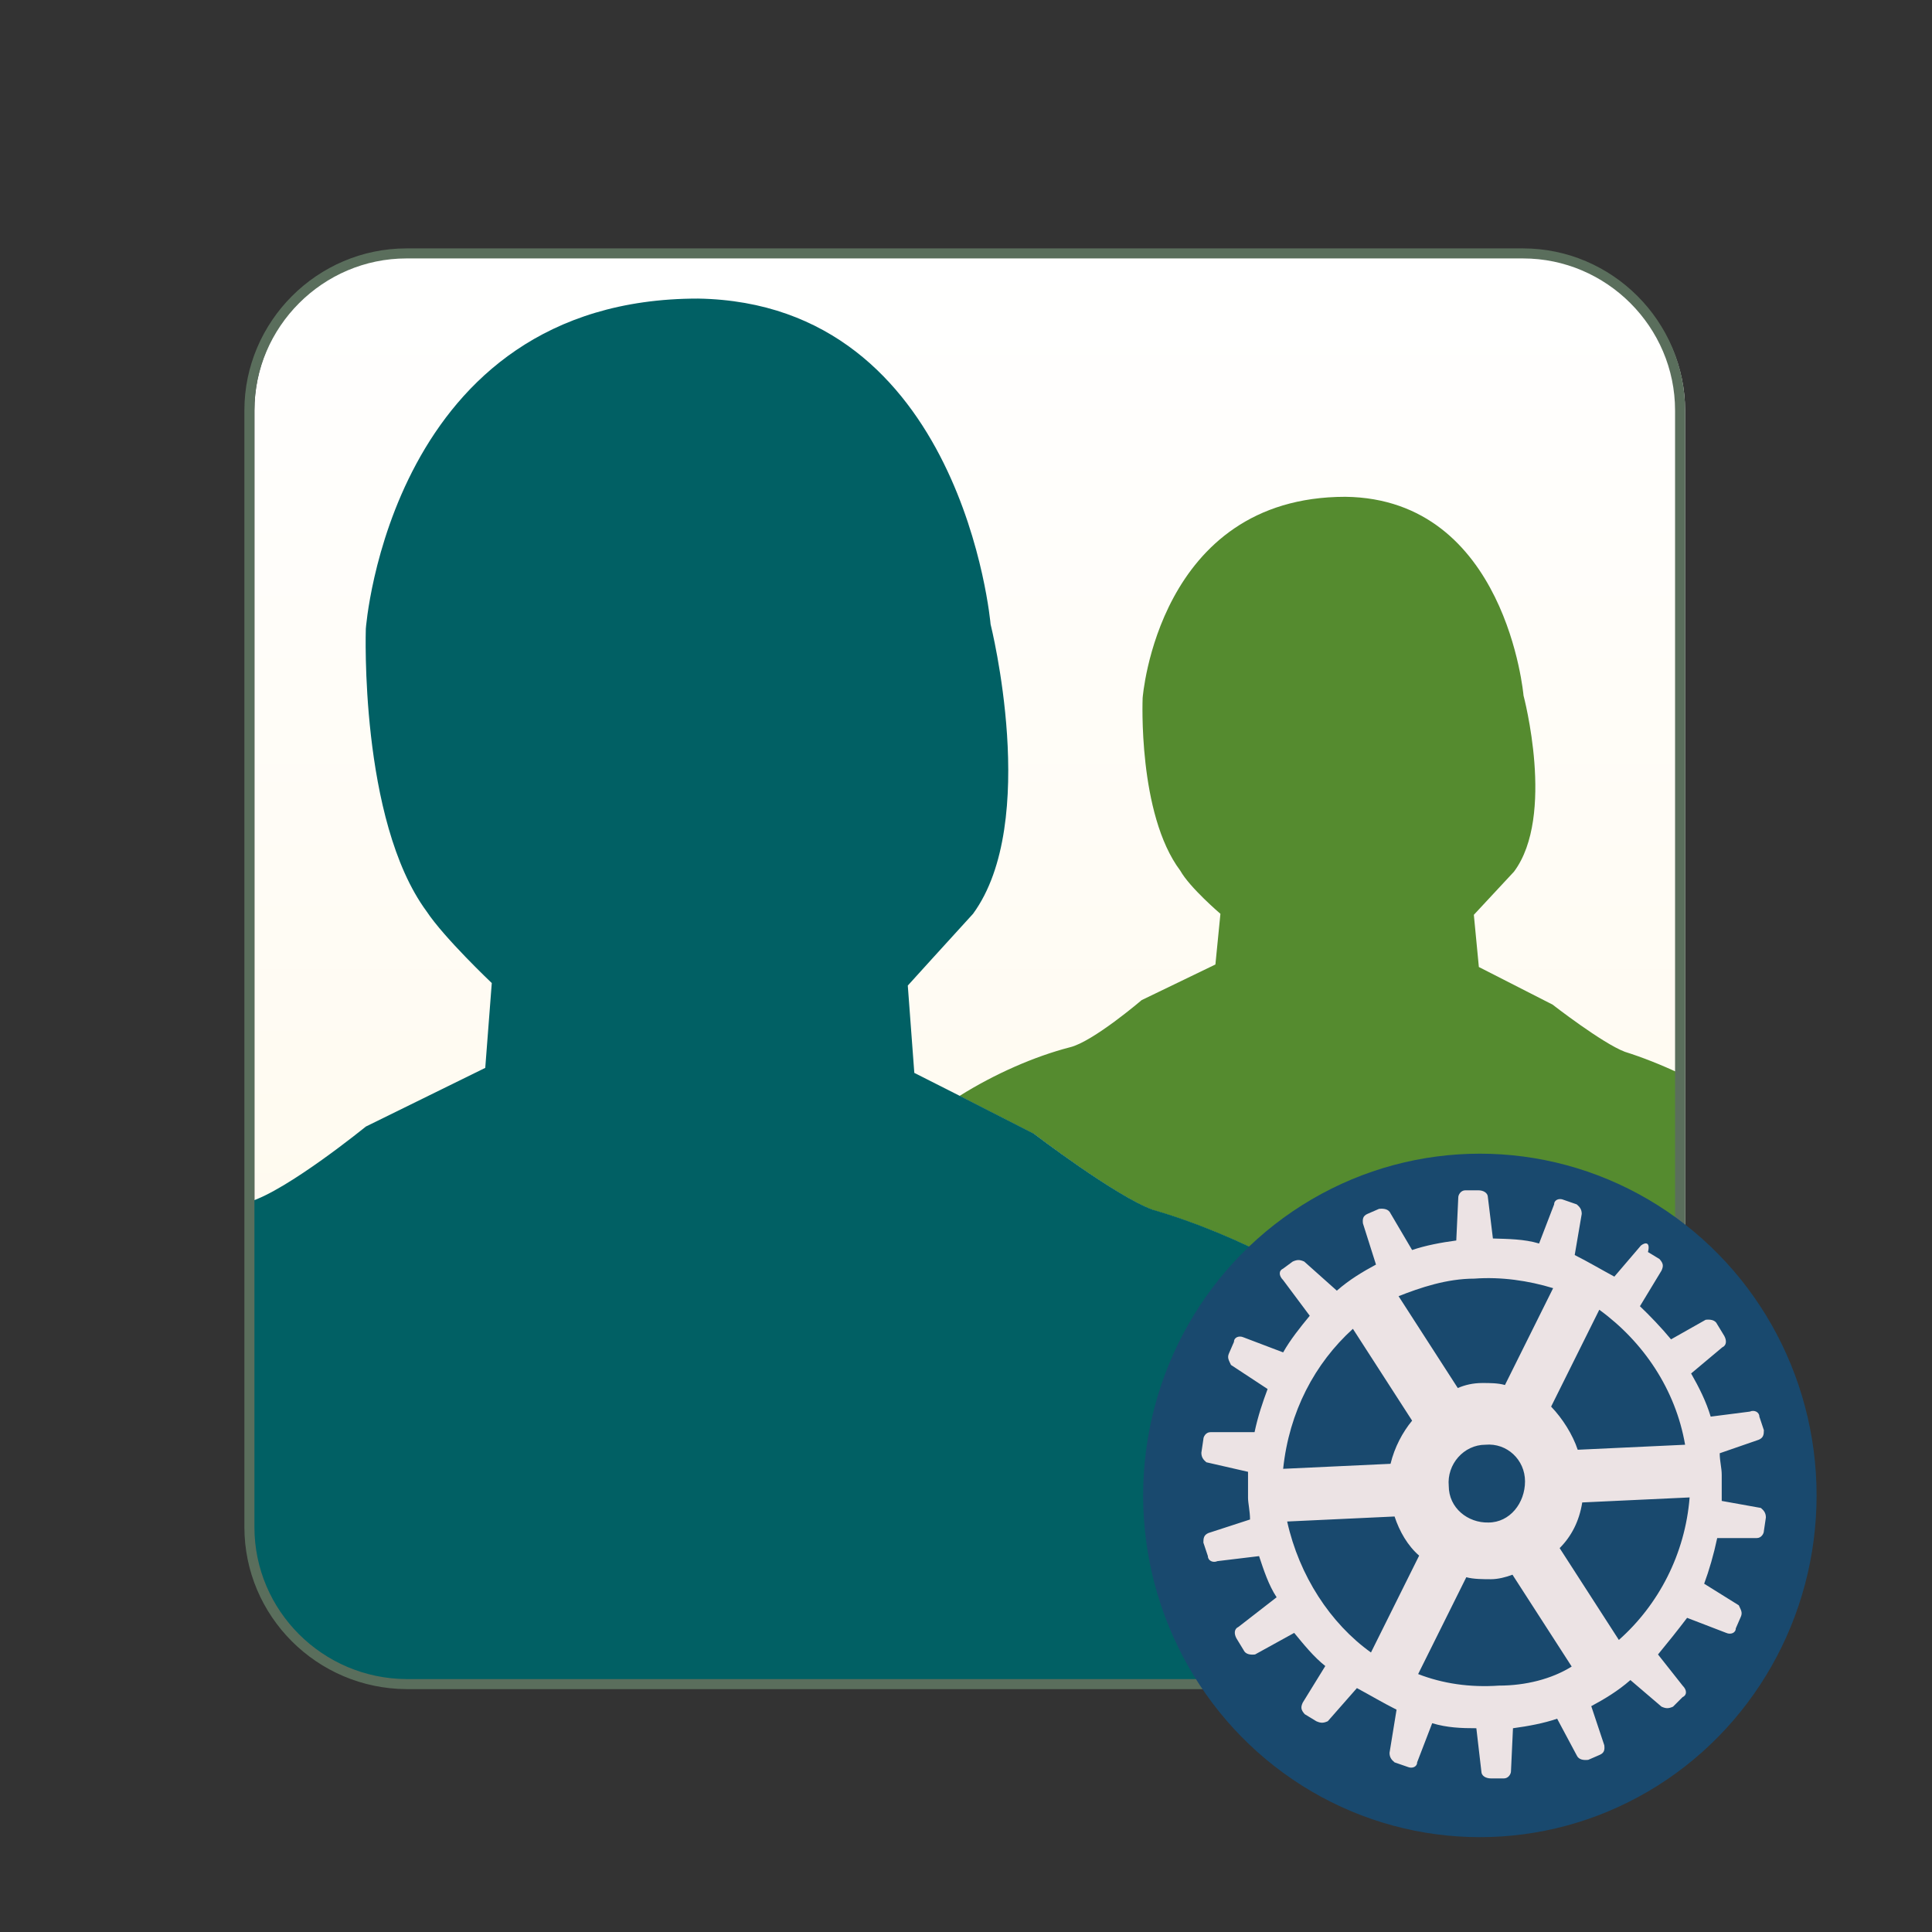 <?xml version="1.0" encoding="utf-8"?>
<!-- Generator: Adobe Illustrator 19.2.1, SVG Export Plug-In . SVG Version: 6.00 Build 0)  -->
<svg version="1.1" id="Layer_1" xmlns="http://www.w3.org/2000/svg" xmlns:xlink="http://www.w3.org/1999/xlink" x="0px" y="0px"
	 viewBox="0 0 385 385" style="enable-background:new 0 0 385 385;" xml:space="preserve">
<rect x="0" y="0" width="385" height="385" fill="#333333" stroke="none"/>
<style type="text/css">
	.st0{fill:url(#square_1_);}
	.st1{fill:#558B2F;}
	.st2{fill:#016064;}
	.st3{fill:none;stroke:#5A6E5C;stroke-width:2;stroke-miterlimit:10;}
	.st4{fill:#19496E;}
	.st5{fill:#ECE3E4;}
</style>
<linearGradient id="square_1_" gradientUnits="userSpaceOnUse" x1="193.25" y1="50.5" x2="193.25" y2="335.6">
	<stop  offset="0" style="stop-color:#FFFFFF"/>
	<stop  offset="1" style="stop-color:#FFF8E8"/>
</linearGradient>
<path id="square_16_" class="st0" d="M335.8,304.3c0,17.2-14.1,31.3-31.3,31.3H82c-17.3-0.1-31.3-14.1-31.3-31.3V81.8
	c0-17.2,14.1-31.3,31.3-31.3h222.5c17.2,0,31.3,14.1,31.3,31.3"/>
<path class="st1" d="M309.4,200.2l-14.7-7.5l-1-10.4c0,0,5.3-5.7,8-8.6c8.3-11.1,1.9-35.1,1.9-35.1s-3.4-39.2-35.5-39.6
	c-37.4,0-40.4,40.1-40.4,40.1s-1,23.1,7.5,34.4c1.9,3.4,8,8.6,8,8.6l-1,10.1l-14.7,7.1c0,0-9.7,8.3-14.3,9.4c-7,1.8-15,5.3-22,9.7
	l14.9,7.6c0,0,16.5,12.6,23.8,15.2c16.4,4.7,36,14.9,50.2,26.7h0.1v27.9c40.3-1.8,54.2-13.1,54.2-13.1s0.2-0.1,0.5-0.2V214
	c-3.8-1.8-7.6-3.3-11.1-4.4C319.3,207.9,309.4,200.2,309.4,200.2z"/>
<path class="st2" d="M280.1,304.2v-8.5v-27.9H280c-14.2-11.8-33.8-22-50.2-26.7c-7.3-2.6-23.8-15.2-23.8-15.2l-14.9-7.6l-8.9-4.5
	l-1.3-17.4c0,0,8.6-9.5,13-14.3c13.4-18.3,3.5-57.7,3.5-57.7s-5.5-64-58.3-64.9c-61.4,0-66.2,65.8-66.2,65.8s-1.3,38.1,12.1,56.3
	c3.5,5.3,13,14.3,13,14.3l-1.3,16.9l-23.8,11.7c0,0-15.6,12.7-23.2,15v64.8c0,16.5,12.8,30,29.1,31.2h170
	C266,335.5,280.1,321.4,280.1,304.2z"/>
<path id="square_20_" class="st3" d="M49.7,304.3V81.8c0-17.2,14.1-31.3,31.3-31.3h222.5c17.2,0,31.3,14.1,31.3,31.3v222.5
	c0,17.2-14.1,31.3-31.3,31.3H81C63.7,335.5,49.7,321.5,49.7,304.3z"/>
<g id="Layer_3_1_">
	<g id="Gear_1_">
		<ellipse class="st4" cx="294.9" cy="298" rx="67.1" ry="68.1"/>
		<path class="st5" d="M327,248.2l-5.3,6.2c-2.6-1.4-5.3-3-7.9-4.3l1.4-8.2c0-0.9-0.4-1.4-1-1.9l-2.6-0.9c-0.9-0.4-1.9,0-1.9,0.9
			l-3,7.8c-3-0.9-6.2-0.9-9.2-1l-1-8.2c0-0.9-0.9-1.4-1.9-1.4H292c-0.9,0-1.4,0.9-1.4,1.4l-0.4,8.6c-3,0.4-6.2,1-8.8,1.9l-4.3-7.3
			c-0.4-0.9-1.4-1-2.3-0.9l-2.3,1c-0.9,0.4-1,1-0.9,1.9l2.6,8.2c-2.6,1.4-5.3,3-7.8,5.2l-6.5-5.8c-0.9-0.4-1.4-0.4-2.3,0l-1.9,1.4
			c-0.9,0.4-0.9,1.4,0,2.3l5.3,7.1c-1.9,2.3-3.9,4.8-5.3,7.3l-7.9-3c-0.9-0.4-1.9,0-1.9,0.9l-1,2.3c-0.4,0.9,0,1.4,0.4,2.3l7.3,4.8
			c-1,2.7-1.9,5.3-2.6,8.6l0,0h-8.8c-0.9,0-1.4,0.9-1.4,1.4l-0.4,2.7c0,0.9,0.4,1.4,1,1.9l8.3,1.9c0,1.4,0,3,0,5.2
			c0,1,0.4,2.7,0.4,4.3l0,0l-8.3,2.7c-0.9,0.4-1,1-1,1.9l0.9,2.7c0,0.9,1,1.4,1.9,1l8.3-1c0.9,2.7,1.9,5.8,3.5,8.2l-7.6,5.9
			c-0.9,0.4-0.9,1.4-0.4,2.3l1.4,2.3c0.4,0.9,1.4,1,2.3,0.9l7.8-4.3c1.9,2.3,3.9,4.8,6.2,6.6l-4.5,7.3c-0.4,0.9-0.4,1.4,0.4,2.3
			l2.3,1.4c0.9,0.4,1.4,0.4,2.3,0l5.8-6.6c2.6,1.4,5.3,3,7.9,4.3l-1.4,8.6c0,0.9,0.4,1.4,1,1.9l2.6,0.9c0.9,0.4,1.9,0,1.9-0.9l3-7.8
			c3,0.9,5.8,1,8.8,1l1,8.6c0,0.9,0.9,1.4,1.9,1.4h2.6c0.9,0,1.4-0.9,1.4-1.4l0.4-8.6c3-0.4,6.2-1,8.8-1.9l3.9,7.3
			c0.4,0.9,1.4,1,2.3,0.9l2.3-1c0.9-0.4,1-1,0.9-1.9l-2.6-7.8c2.6-1.4,5.3-3,7.8-5.2l6.2,5.3c0.9,0.4,1.4,0.4,2.3,0l1.9-1.9
			c0.9-0.4,0.9-1.4,0-2.3l-4.9-6.2c1.9-2.3,3.9-4.8,5.8-7.3l7.8,3c0.9,0.4,1.9,0,1.9-0.9l1-2.3c0.4-0.9,0-1.4-0.4-2.3l-6.9-4.3
			c1-2.7,1.9-5.8,2.6-9.1h7.9c0.9,0,1.4-0.9,1.4-1.4l0.4-2.7c0-0.9-0.4-1.4-1-1.9l-7.8-1.4c0-1.4,0-3.5,0-5.2c0-1.4-0.4-2.7-0.4-4.3
			l7.8-2.7c0.9-0.4,1-1,1-1.9l-0.9-2.7c0-0.9-1-1.4-1.9-1l-7.8,1c-0.9-3-2.3-5.8-3.9-8.6l6.2-5.2c0.9-0.4,0.9-1.4,0.4-2.3l-1.4-2.3
			c-0.4-0.9-1.4-1-2.3-0.9l-6.9,3.9c-1.9-2.3-4.3-4.8-6.2-6.6l4.3-7.1c0.4-0.9,0.4-1.4-0.4-2.3l-2.3-1.4
			C328.9,247.5,327.9,247.5,327,248.2z M293.8,254.8c5.3-0.4,10.8,0.4,15.7,1.9l-9.6,19.3c-1.4-0.4-3-0.4-4.5-0.4
			c-1.9,0-3.5,0.4-4.9,1l-11.8-18.3C283,256.6,288.3,254.8,293.8,254.8z M322.6,326.8l-11.8-18.3c2.3-2.3,3.9-5.3,4.5-9.1l21.4-1
			C335.8,309.7,330.5,319.8,322.6,326.8z M269.6,264.8l11.8,18.3c-1.9,2.3-3.5,5.3-4.3,8.6l-21.4,1
			C256.9,281.3,262,271.7,269.6,264.8z M288.7,296.1c-0.4-4.3,3-8.2,7.3-8.2c4.3-0.4,7.9,3,7.9,7.3s-3,8.2-7.3,8.2
			C292.5,303.5,288.7,300.5,288.7,296.1z M256.5,303.2l21.4-1c1,3,2.6,5.8,4.9,7.8l-9.6,19.3C265.1,323.5,258.9,314,256.5,303.2z
			 M298.7,335.9c-5.8,0.4-11.2-0.4-16.1-2.3l9.6-19.3c1.4,0.4,3.5,0.4,4.9,0.4s3-0.4,4.3-0.9l11.8,18.3
			C309.2,334.6,304,335.9,298.7,335.9z M335.8,287.9l-21.4,1c-1-3-3-6.2-5.3-8.6l9.6-19.3C327.5,267.4,333.9,276.9,335.8,287.9z"/>
	</g>
</g>
</svg>
